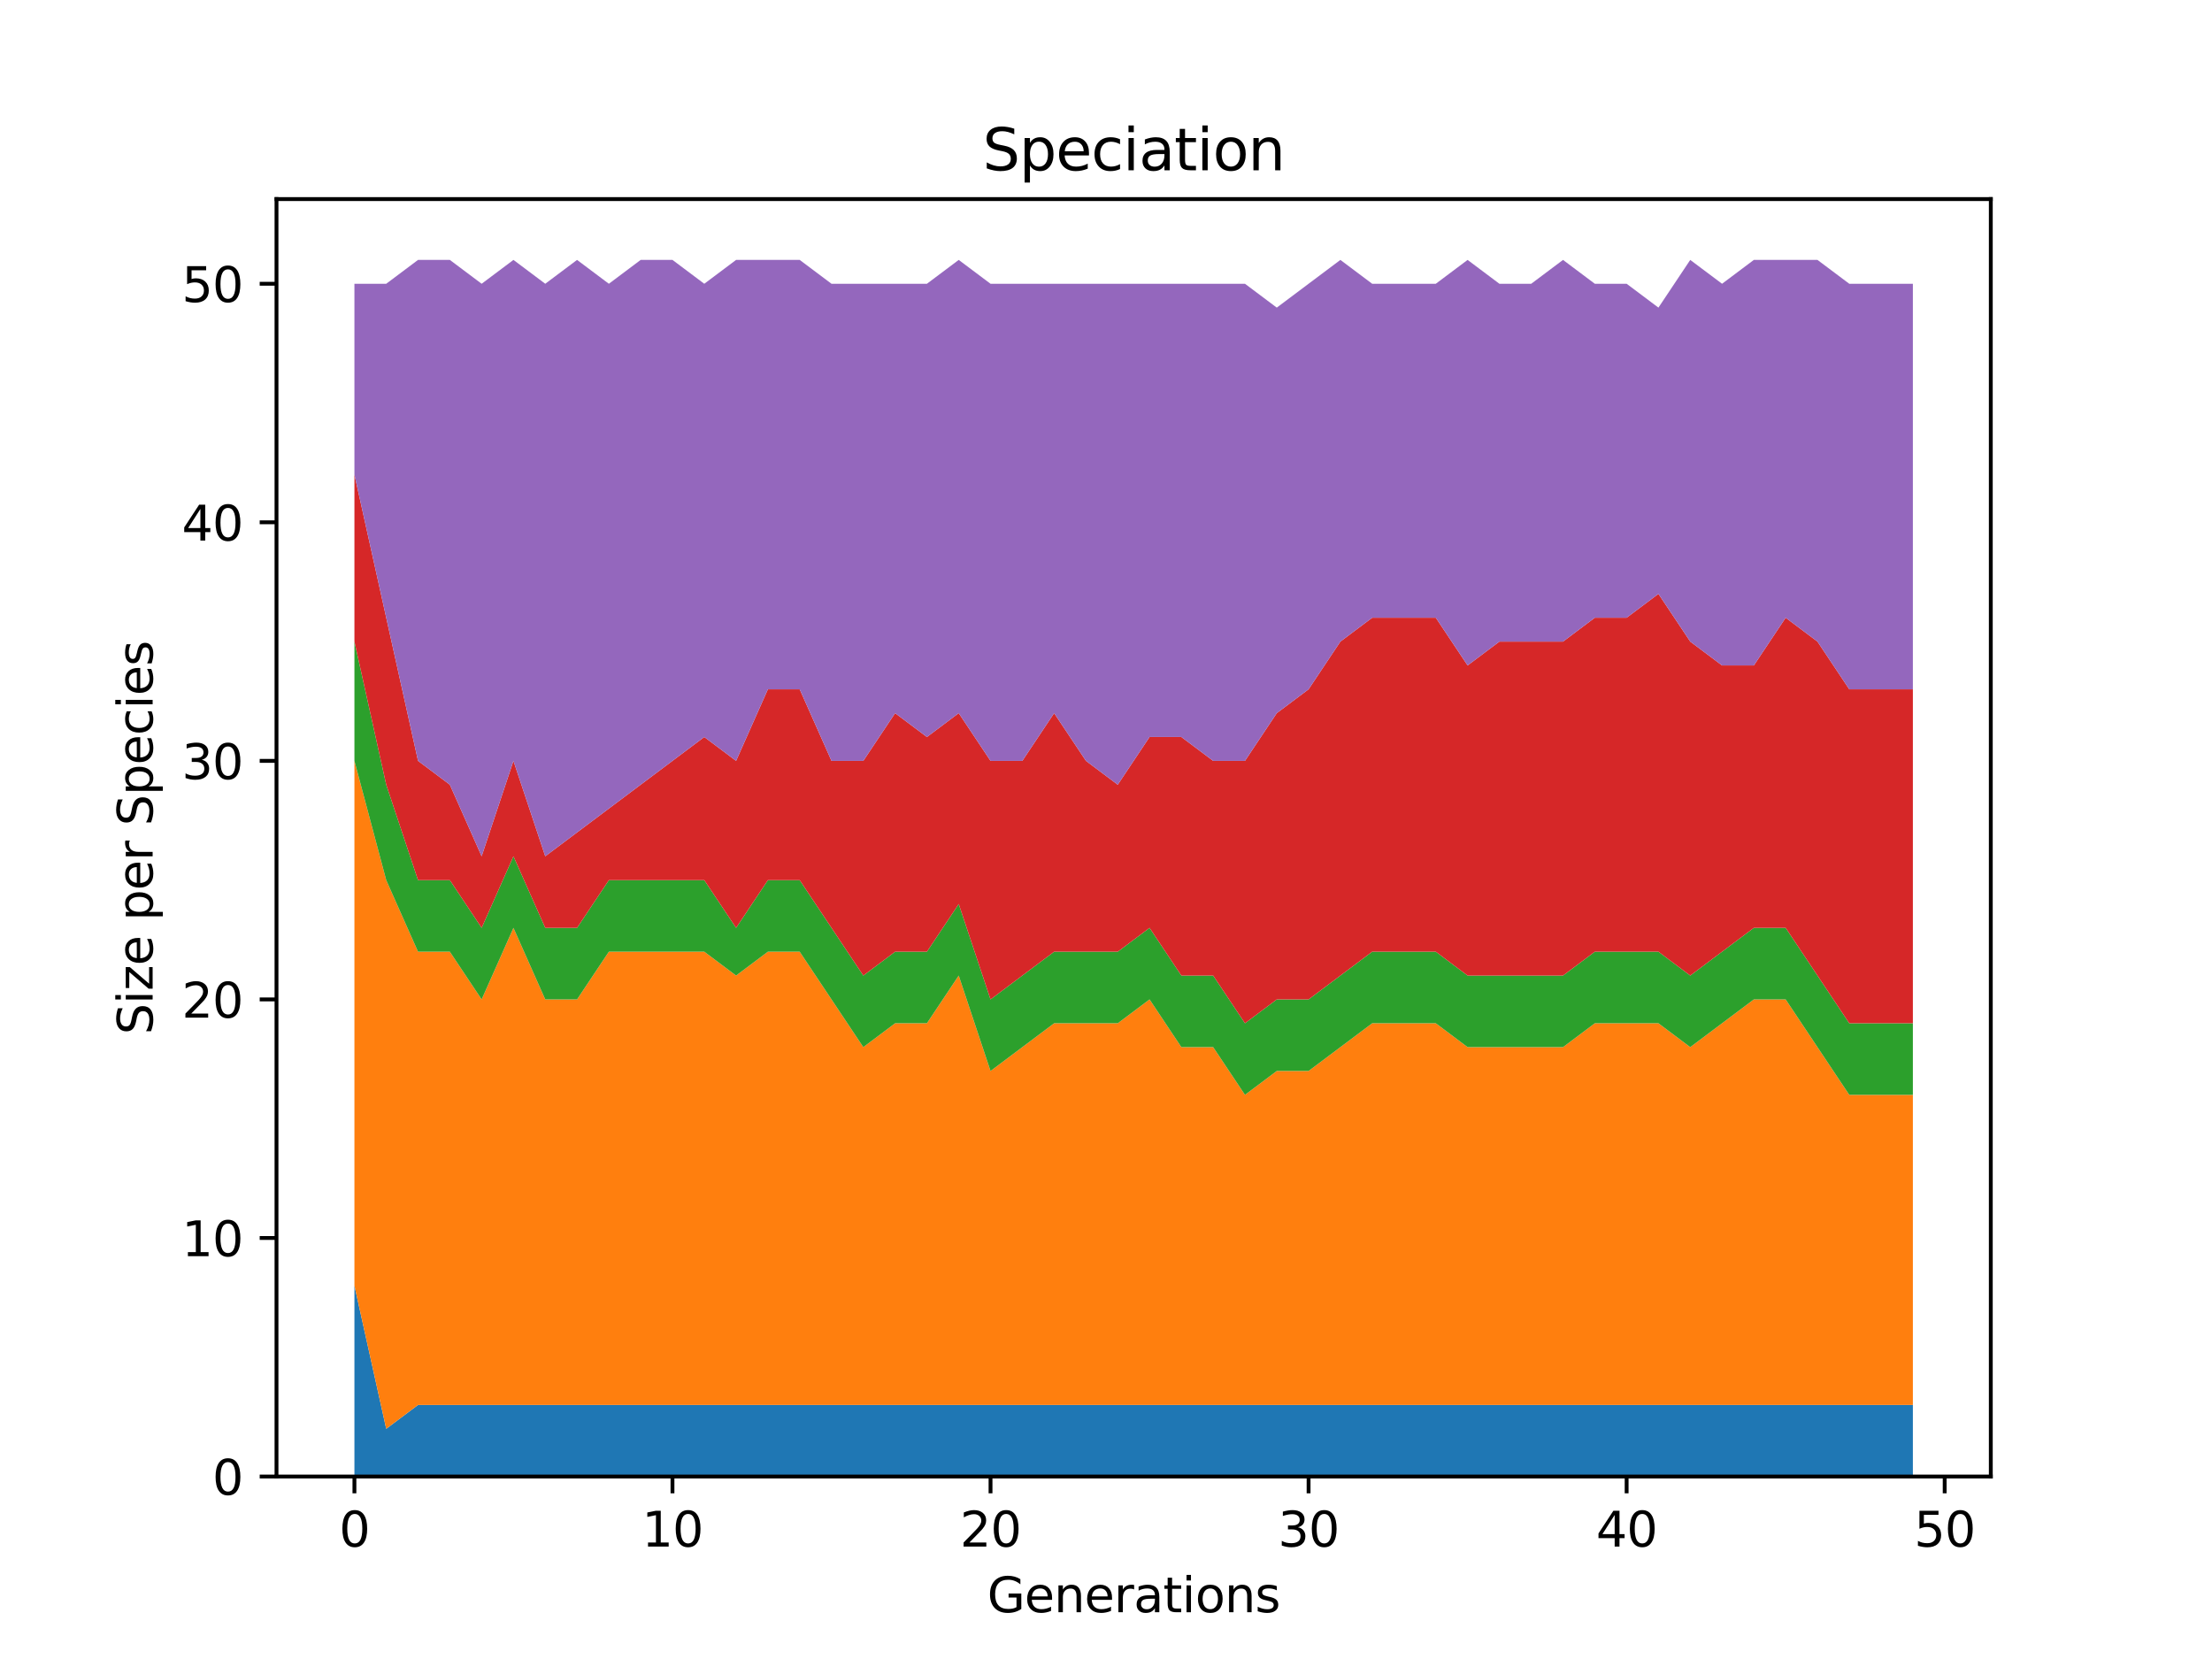 <?xml version="1.0" encoding="utf-8" standalone="no"?>
<!DOCTYPE svg PUBLIC "-//W3C//DTD SVG 1.1//EN"
  "http://www.w3.org/Graphics/SVG/1.1/DTD/svg11.dtd">
<svg height="345.6pt" version="1.1" viewBox="0 0 460.8 345.6" width="460.8pt" xmlns="http://www.w3.org/2000/svg" xmlns:xlink="http://www.w3.org/1999/xlink">
 <defs>
  <style type="text/css">*{stroke-linecap:butt;stroke-linejoin:round;}</style>
 </defs>
 <g id="figure_1">
  <g id="patch_1">
   <path d="M 0 345.6 
L 460.8 345.6 
L 460.8 0 
L 0 0 
z
" style="fill:#ffffff;"/>
  </g>
  <g id="axes_1">
   <g id="patch_2">
    <path d="M 57.6 307.584 
L 414.72 307.584 
L 414.72 41.472 
L 57.6 41.472 
z
" style="fill:#ffffff;"/>
   </g>
   <g id="PolyCollection_1">
    <path clip-path="url(#p87a66a4e7b)" d="M 73.833 267.829 
L 73.833 307.584 
L 80.458 307.584 
L 87.084 307.584 
L 93.71 307.584 
L 100.335 307.584 
L 106.961 307.584 
L 113.586 307.584 
L 120.212 307.584 
L 126.838 307.584 
L 133.463 307.584 
L 140.089 307.584 
L 146.714 307.584 
L 153.34 307.584 
L 159.966 307.584 
L 166.591 307.584 
L 173.217 307.584 
L 179.842 307.584 
L 186.468 307.584 
L 193.094 307.584 
L 199.719 307.584 
L 206.345 307.584 
L 212.97 307.584 
L 219.596 307.584 
L 226.222 307.584 
L 232.847 307.584 
L 239.473 307.584 
L 246.098 307.584 
L 252.724 307.584 
L 259.35 307.584 
L 265.975 307.584 
L 272.601 307.584 
L 279.226 307.584 
L 285.852 307.584 
L 292.478 307.584 
L 299.103 307.584 
L 305.729 307.584 
L 312.354 307.584 
L 318.98 307.584 
L 325.606 307.584 
L 332.231 307.584 
L 338.857 307.584 
L 345.482 307.584 
L 352.108 307.584 
L 358.734 307.584 
L 365.359 307.584 
L 371.985 307.584 
L 378.61 307.584 
L 385.236 307.584 
L 391.862 307.584 
L 398.487 307.584 
L 398.487 292.676 
L 398.487 292.676 
L 391.862 292.676 
L 385.236 292.676 
L 378.61 292.676 
L 371.985 292.676 
L 365.359 292.676 
L 358.734 292.676 
L 352.108 292.676 
L 345.482 292.676 
L 338.857 292.676 
L 332.231 292.676 
L 325.606 292.676 
L 318.98 292.676 
L 312.354 292.676 
L 305.729 292.676 
L 299.103 292.676 
L 292.478 292.676 
L 285.852 292.676 
L 279.226 292.676 
L 272.601 292.676 
L 265.975 292.676 
L 259.35 292.676 
L 252.724 292.676 
L 246.098 292.676 
L 239.473 292.676 
L 232.847 292.676 
L 226.222 292.676 
L 219.596 292.676 
L 212.97 292.676 
L 206.345 292.676 
L 199.719 292.676 
L 193.094 292.676 
L 186.468 292.676 
L 179.842 292.676 
L 173.217 292.676 
L 166.591 292.676 
L 159.966 292.676 
L 153.34 292.676 
L 146.714 292.676 
L 140.089 292.676 
L 133.463 292.676 
L 126.838 292.676 
L 120.212 292.676 
L 113.586 292.676 
L 106.961 292.676 
L 100.335 292.676 
L 93.71 292.676 
L 87.084 292.676 
L 80.458 297.645 
L 73.833 267.829 
z
" style="fill:#1f77b4;"/>
   </g>
   <g id="PolyCollection_2">
    <path clip-path="url(#p87a66a4e7b)" d="M 73.833 158.502 
L 73.833 267.829 
L 80.458 297.645 
L 87.084 292.676 
L 93.71 292.676 
L 100.335 292.676 
L 106.961 292.676 
L 113.586 292.676 
L 120.212 292.676 
L 126.838 292.676 
L 133.463 292.676 
L 140.089 292.676 
L 146.714 292.676 
L 153.34 292.676 
L 159.966 292.676 
L 166.591 292.676 
L 173.217 292.676 
L 179.842 292.676 
L 186.468 292.676 
L 193.094 292.676 
L 199.719 292.676 
L 206.345 292.676 
L 212.97 292.676 
L 219.596 292.676 
L 226.222 292.676 
L 232.847 292.676 
L 239.473 292.676 
L 246.098 292.676 
L 252.724 292.676 
L 259.35 292.676 
L 265.975 292.676 
L 272.601 292.676 
L 279.226 292.676 
L 285.852 292.676 
L 292.478 292.676 
L 299.103 292.676 
L 305.729 292.676 
L 312.354 292.676 
L 318.98 292.676 
L 325.606 292.676 
L 332.231 292.676 
L 338.857 292.676 
L 345.482 292.676 
L 352.108 292.676 
L 358.734 292.676 
L 365.359 292.676 
L 371.985 292.676 
L 378.61 292.676 
L 385.236 292.676 
L 391.862 292.676 
L 398.487 292.676 
L 398.487 228.073 
L 398.487 228.073 
L 391.862 228.073 
L 385.236 228.073 
L 378.61 218.135 
L 371.985 208.196 
L 365.359 208.196 
L 358.734 213.165 
L 352.108 218.135 
L 345.482 213.165 
L 338.857 213.165 
L 332.231 213.165 
L 325.606 218.135 
L 318.98 218.135 
L 312.354 218.135 
L 305.729 218.135 
L 299.103 213.165 
L 292.478 213.165 
L 285.852 213.165 
L 279.226 218.135 
L 272.601 223.104 
L 265.975 223.104 
L 259.35 228.073 
L 252.724 218.135 
L 246.098 218.135 
L 239.473 208.196 
L 232.847 213.165 
L 226.222 213.165 
L 219.596 213.165 
L 212.97 218.135 
L 206.345 223.104 
L 199.719 203.226 
L 193.094 213.165 
L 186.468 213.165 
L 179.842 218.135 
L 173.217 208.196 
L 166.591 198.257 
L 159.966 198.257 
L 153.34 203.226 
L 146.714 198.257 
L 140.089 198.257 
L 133.463 198.257 
L 126.838 198.257 
L 120.212 208.196 
L 113.586 208.196 
L 106.961 193.288 
L 100.335 208.196 
L 93.71 198.257 
L 87.084 198.257 
L 80.458 183.349 
L 73.833 158.502 
z
" style="fill:#ff7f0e;"/>
   </g>
   <g id="PolyCollection_3">
    <path clip-path="url(#p87a66a4e7b)" d="M 73.833 133.655 
L 73.833 158.502 
L 80.458 183.349 
L 87.084 198.257 
L 93.71 198.257 
L 100.335 208.196 
L 106.961 193.288 
L 113.586 208.196 
L 120.212 208.196 
L 126.838 198.257 
L 133.463 198.257 
L 140.089 198.257 
L 146.714 198.257 
L 153.34 203.226 
L 159.966 198.257 
L 166.591 198.257 
L 173.217 208.196 
L 179.842 218.135 
L 186.468 213.165 
L 193.094 213.165 
L 199.719 203.226 
L 206.345 223.104 
L 212.97 218.135 
L 219.596 213.165 
L 226.222 213.165 
L 232.847 213.165 
L 239.473 208.196 
L 246.098 218.135 
L 252.724 218.135 
L 259.35 228.073 
L 265.975 223.104 
L 272.601 223.104 
L 279.226 218.135 
L 285.852 213.165 
L 292.478 213.165 
L 299.103 213.165 
L 305.729 218.135 
L 312.354 218.135 
L 318.98 218.135 
L 325.606 218.135 
L 332.231 213.165 
L 338.857 213.165 
L 345.482 213.165 
L 352.108 218.135 
L 358.734 213.165 
L 365.359 208.196 
L 371.985 208.196 
L 378.61 218.135 
L 385.236 228.073 
L 391.862 228.073 
L 398.487 228.073 
L 398.487 213.165 
L 398.487 213.165 
L 391.862 213.165 
L 385.236 213.165 
L 378.61 203.226 
L 371.985 193.288 
L 365.359 193.288 
L 358.734 198.257 
L 352.108 203.226 
L 345.482 198.257 
L 338.857 198.257 
L 332.231 198.257 
L 325.606 203.226 
L 318.98 203.226 
L 312.354 203.226 
L 305.729 203.226 
L 299.103 198.257 
L 292.478 198.257 
L 285.852 198.257 
L 279.226 203.226 
L 272.601 208.196 
L 265.975 208.196 
L 259.35 213.165 
L 252.724 203.226 
L 246.098 203.226 
L 239.473 193.288 
L 232.847 198.257 
L 226.222 198.257 
L 219.596 198.257 
L 212.97 203.226 
L 206.345 208.196 
L 199.719 188.318 
L 193.094 198.257 
L 186.468 198.257 
L 179.842 203.226 
L 173.217 193.288 
L 166.591 183.349 
L 159.966 183.349 
L 153.34 193.288 
L 146.714 183.349 
L 140.089 183.349 
L 133.463 183.349 
L 126.838 183.349 
L 120.212 193.288 
L 113.586 193.288 
L 106.961 178.379 
L 100.335 193.288 
L 93.71 183.349 
L 87.084 183.349 
L 80.458 163.471 
L 73.833 133.655 
z
" style="fill:#2ca02c;"/>
   </g>
   <g id="PolyCollection_4">
    <path clip-path="url(#p87a66a4e7b)" d="M 73.833 98.869 
L 73.833 133.655 
L 80.458 163.471 
L 87.084 183.349 
L 93.71 183.349 
L 100.335 193.288 
L 106.961 178.379 
L 113.586 193.288 
L 120.212 193.288 
L 126.838 183.349 
L 133.463 183.349 
L 140.089 183.349 
L 146.714 183.349 
L 153.34 193.288 
L 159.966 183.349 
L 166.591 183.349 
L 173.217 193.288 
L 179.842 203.226 
L 186.468 198.257 
L 193.094 198.257 
L 199.719 188.318 
L 206.345 208.196 
L 212.97 203.226 
L 219.596 198.257 
L 226.222 198.257 
L 232.847 198.257 
L 239.473 193.288 
L 246.098 203.226 
L 252.724 203.226 
L 259.35 213.165 
L 265.975 208.196 
L 272.601 208.196 
L 279.226 203.226 
L 285.852 198.257 
L 292.478 198.257 
L 299.103 198.257 
L 305.729 203.226 
L 312.354 203.226 
L 318.98 203.226 
L 325.606 203.226 
L 332.231 198.257 
L 338.857 198.257 
L 345.482 198.257 
L 352.108 203.226 
L 358.734 198.257 
L 365.359 193.288 
L 371.985 193.288 
L 378.61 203.226 
L 385.236 213.165 
L 391.862 213.165 
L 398.487 213.165 
L 398.487 143.593 
L 398.487 143.593 
L 391.862 143.593 
L 385.236 143.593 
L 378.61 133.655 
L 371.985 128.685 
L 365.359 138.624 
L 358.734 138.624 
L 352.108 133.655 
L 345.482 123.716 
L 338.857 128.685 
L 332.231 128.685 
L 325.606 133.655 
L 318.98 133.655 
L 312.354 133.655 
L 305.729 138.624 
L 299.103 128.685 
L 292.478 128.685 
L 285.852 128.685 
L 279.226 133.655 
L 272.601 143.593 
L 265.975 148.563 
L 259.35 158.502 
L 252.724 158.502 
L 246.098 153.532 
L 239.473 153.532 
L 232.847 163.471 
L 226.222 158.502 
L 219.596 148.563 
L 212.97 158.502 
L 206.345 158.502 
L 199.719 148.563 
L 193.094 153.532 
L 186.468 148.563 
L 179.842 158.502 
L 173.217 158.502 
L 166.591 143.593 
L 159.966 143.593 
L 153.34 158.502 
L 146.714 153.532 
L 140.089 158.502 
L 133.463 163.471 
L 126.838 168.44 
L 120.212 173.41 
L 113.586 178.379 
L 106.961 158.502 
L 100.335 178.379 
L 93.71 163.471 
L 87.084 158.502 
L 80.458 128.685 
L 73.833 98.869 
z
" style="fill:#d62728;"/>
   </g>
   <g id="PolyCollection_5">
    <path clip-path="url(#p87a66a4e7b)" d="M 73.833 59.113 
L 73.833 98.869 
L 80.458 128.685 
L 87.084 158.502 
L 93.71 163.471 
L 100.335 178.379 
L 106.961 158.502 
L 113.586 178.379 
L 120.212 173.41 
L 126.838 168.44 
L 133.463 163.471 
L 140.089 158.502 
L 146.714 153.532 
L 153.34 158.502 
L 159.966 143.593 
L 166.591 143.593 
L 173.217 158.502 
L 179.842 158.502 
L 186.468 148.563 
L 193.094 153.532 
L 199.719 148.563 
L 206.345 158.502 
L 212.97 158.502 
L 219.596 148.563 
L 226.222 158.502 
L 232.847 163.471 
L 239.473 153.532 
L 246.098 153.532 
L 252.724 158.502 
L 259.35 158.502 
L 265.975 148.563 
L 272.601 143.593 
L 279.226 133.655 
L 285.852 128.685 
L 292.478 128.685 
L 299.103 128.685 
L 305.729 138.624 
L 312.354 133.655 
L 318.98 133.655 
L 325.606 133.655 
L 332.231 128.685 
L 338.857 128.685 
L 345.482 123.716 
L 352.108 133.655 
L 358.734 138.624 
L 365.359 138.624 
L 371.985 128.685 
L 378.61 133.655 
L 385.236 143.593 
L 391.862 143.593 
L 398.487 143.593 
L 398.487 59.113 
L 398.487 59.113 
L 391.862 59.113 
L 385.236 59.113 
L 378.61 54.144 
L 371.985 54.144 
L 365.359 54.144 
L 358.734 59.113 
L 352.108 54.144 
L 345.482 64.083 
L 338.857 59.113 
L 332.231 59.113 
L 325.606 54.144 
L 318.98 59.113 
L 312.354 59.113 
L 305.729 54.144 
L 299.103 59.113 
L 292.478 59.113 
L 285.852 59.113 
L 279.226 54.144 
L 272.601 59.113 
L 265.975 64.083 
L 259.35 59.113 
L 252.724 59.113 
L 246.098 59.113 
L 239.473 59.113 
L 232.847 59.113 
L 226.222 59.113 
L 219.596 59.113 
L 212.97 59.113 
L 206.345 59.113 
L 199.719 54.144 
L 193.094 59.113 
L 186.468 59.113 
L 179.842 59.113 
L 173.217 59.113 
L 166.591 54.144 
L 159.966 54.144 
L 153.34 54.144 
L 146.714 59.113 
L 140.089 54.144 
L 133.463 54.144 
L 126.838 59.113 
L 120.212 54.144 
L 113.586 59.113 
L 106.961 54.144 
L 100.335 59.113 
L 93.71 54.144 
L 87.084 54.144 
L 80.458 59.113 
L 73.833 59.113 
z
" style="fill:#9467bd;"/>
   </g>
   <g id="matplotlib.axis_1">
    <g id="xtick_1">
     <g id="line2d_1">
      <defs>
       <path d="M 0 0 
L 0 3.5 
" id="m54d214b143" style="stroke:#000000;stroke-width:0.8;"/>
      </defs>
      <g>
       <use style="stroke:#000000;stroke-width:0.8;" x="73.833" xlink:href="#m54d214b143" y="307.584"/>
      </g>
     </g>
     <g id="text_1">
      <!-- 0 -->
      <g transform="translate(70.651 322.182)scale(0.1 -0.1)">
       <defs>
        <path d="M 2034 4250 
Q 1547 4250 1301 3770 
Q 1056 3291 1056 2328 
Q 1056 1369 1301 889 
Q 1547 409 2034 409 
Q 2525 409 2770 889 
Q 3016 1369 3016 2328 
Q 3016 3291 2770 3770 
Q 2525 4250 2034 4250 
z
M 2034 4750 
Q 2819 4750 3233 4129 
Q 3647 3509 3647 2328 
Q 3647 1150 3233 529 
Q 2819 -91 2034 -91 
Q 1250 -91 836 529 
Q 422 1150 422 2328 
Q 422 3509 836 4129 
Q 1250 4750 2034 4750 
z
" id="DejaVuSans-30" transform="scale(0.016)"/>
       </defs>
       <use xlink:href="#DejaVuSans-30"/>
      </g>
     </g>
    </g>
    <g id="xtick_2">
     <g id="line2d_2">
      <g>
       <use style="stroke:#000000;stroke-width:0.8;" x="140.089" xlink:href="#m54d214b143" y="307.584"/>
      </g>
     </g>
     <g id="text_2">
      <!-- 10 -->
      <g transform="translate(133.726 322.182)scale(0.1 -0.1)">
       <defs>
        <path d="M 794 531 
L 1825 531 
L 1825 4091 
L 703 3866 
L 703 4441 
L 1819 4666 
L 2450 4666 
L 2450 531 
L 3481 531 
L 3481 0 
L 794 0 
L 794 531 
z
" id="DejaVuSans-31" transform="scale(0.016)"/>
       </defs>
       <use xlink:href="#DejaVuSans-31"/>
       <use x="63.623" xlink:href="#DejaVuSans-30"/>
      </g>
     </g>
    </g>
    <g id="xtick_3">
     <g id="line2d_3">
      <g>
       <use style="stroke:#000000;stroke-width:0.8;" x="206.345" xlink:href="#m54d214b143" y="307.584"/>
      </g>
     </g>
     <g id="text_3">
      <!-- 20 -->
      <g transform="translate(199.982 322.182)scale(0.1 -0.1)">
       <defs>
        <path d="M 1228 531 
L 3431 531 
L 3431 0 
L 469 0 
L 469 531 
Q 828 903 1448 1529 
Q 2069 2156 2228 2338 
Q 2531 2678 2651 2914 
Q 2772 3150 2772 3378 
Q 2772 3750 2511 3984 
Q 2250 4219 1831 4219 
Q 1534 4219 1204 4116 
Q 875 4013 500 3803 
L 500 4441 
Q 881 4594 1212 4672 
Q 1544 4750 1819 4750 
Q 2544 4750 2975 4387 
Q 3406 4025 3406 3419 
Q 3406 3131 3298 2873 
Q 3191 2616 2906 2266 
Q 2828 2175 2409 1742 
Q 1991 1309 1228 531 
z
" id="DejaVuSans-32" transform="scale(0.016)"/>
       </defs>
       <use xlink:href="#DejaVuSans-32"/>
       <use x="63.623" xlink:href="#DejaVuSans-30"/>
      </g>
     </g>
    </g>
    <g id="xtick_4">
     <g id="line2d_4">
      <g>
       <use style="stroke:#000000;stroke-width:0.8;" x="272.601" xlink:href="#m54d214b143" y="307.584"/>
      </g>
     </g>
     <g id="text_4">
      <!-- 30 -->
      <g transform="translate(266.238 322.182)scale(0.1 -0.1)">
       <defs>
        <path d="M 2597 2516 
Q 3050 2419 3304 2112 
Q 3559 1806 3559 1356 
Q 3559 666 3084 287 
Q 2609 -91 1734 -91 
Q 1441 -91 1130 -33 
Q 819 25 488 141 
L 488 750 
Q 750 597 1062 519 
Q 1375 441 1716 441 
Q 2309 441 2620 675 
Q 2931 909 2931 1356 
Q 2931 1769 2642 2001 
Q 2353 2234 1838 2234 
L 1294 2234 
L 1294 2753 
L 1863 2753 
Q 2328 2753 2575 2939 
Q 2822 3125 2822 3475 
Q 2822 3834 2567 4026 
Q 2313 4219 1838 4219 
Q 1578 4219 1281 4162 
Q 984 4106 628 3988 
L 628 4550 
Q 988 4650 1302 4700 
Q 1616 4750 1894 4750 
Q 2613 4750 3031 4423 
Q 3450 4097 3450 3541 
Q 3450 3153 3228 2886 
Q 3006 2619 2597 2516 
z
" id="DejaVuSans-33" transform="scale(0.016)"/>
       </defs>
       <use xlink:href="#DejaVuSans-33"/>
       <use x="63.623" xlink:href="#DejaVuSans-30"/>
      </g>
     </g>
    </g>
    <g id="xtick_5">
     <g id="line2d_5">
      <g>
       <use style="stroke:#000000;stroke-width:0.8;" x="338.857" xlink:href="#m54d214b143" y="307.584"/>
      </g>
     </g>
     <g id="text_5">
      <!-- 40 -->
      <g transform="translate(332.494 322.182)scale(0.1 -0.1)">
       <defs>
        <path d="M 2419 4116 
L 825 1625 
L 2419 1625 
L 2419 4116 
z
M 2253 4666 
L 3047 4666 
L 3047 1625 
L 3713 1625 
L 3713 1100 
L 3047 1100 
L 3047 0 
L 2419 0 
L 2419 1100 
L 313 1100 
L 313 1709 
L 2253 4666 
z
" id="DejaVuSans-34" transform="scale(0.016)"/>
       </defs>
       <use xlink:href="#DejaVuSans-34"/>
       <use x="63.623" xlink:href="#DejaVuSans-30"/>
      </g>
     </g>
    </g>
    <g id="xtick_6">
     <g id="line2d_6">
      <g>
       <use style="stroke:#000000;stroke-width:0.8;" x="405.113" xlink:href="#m54d214b143" y="307.584"/>
      </g>
     </g>
     <g id="text_6">
      <!-- 50 -->
      <g transform="translate(398.75 322.182)scale(0.1 -0.1)">
       <defs>
        <path d="M 691 4666 
L 3169 4666 
L 3169 4134 
L 1269 4134 
L 1269 2991 
Q 1406 3038 1543 3061 
Q 1681 3084 1819 3084 
Q 2600 3084 3056 2656 
Q 3513 2228 3513 1497 
Q 3513 744 3044 326 
Q 2575 -91 1722 -91 
Q 1428 -91 1123 -41 
Q 819 9 494 109 
L 494 744 
Q 775 591 1075 516 
Q 1375 441 1709 441 
Q 2250 441 2565 725 
Q 2881 1009 2881 1497 
Q 2881 1984 2565 2268 
Q 2250 2553 1709 2553 
Q 1456 2553 1204 2497 
Q 953 2441 691 2322 
L 691 4666 
z
" id="DejaVuSans-35" transform="scale(0.016)"/>
       </defs>
       <use xlink:href="#DejaVuSans-35"/>
       <use x="63.623" xlink:href="#DejaVuSans-30"/>
      </g>
     </g>
    </g>
    <g id="text_7">
     <!-- Generations -->
     <g transform="translate(205.662 335.861)scale(0.1 -0.1)">
      <defs>
       <path d="M 3809 666 
L 3809 1919 
L 2778 1919 
L 2778 2438 
L 4434 2438 
L 4434 434 
Q 4069 175 3628 42 
Q 3188 -91 2688 -91 
Q 1594 -91 976 548 
Q 359 1188 359 2328 
Q 359 3472 976 4111 
Q 1594 4750 2688 4750 
Q 3144 4750 3555 4637 
Q 3966 4525 4313 4306 
L 4313 3634 
Q 3963 3931 3569 4081 
Q 3175 4231 2741 4231 
Q 1884 4231 1454 3753 
Q 1025 3275 1025 2328 
Q 1025 1384 1454 906 
Q 1884 428 2741 428 
Q 3075 428 3337 486 
Q 3600 544 3809 666 
z
" id="DejaVuSans-47" transform="scale(0.016)"/>
       <path d="M 3597 1894 
L 3597 1613 
L 953 1613 
Q 991 1019 1311 708 
Q 1631 397 2203 397 
Q 2534 397 2845 478 
Q 3156 559 3463 722 
L 3463 178 
Q 3153 47 2828 -22 
Q 2503 -91 2169 -91 
Q 1331 -91 842 396 
Q 353 884 353 1716 
Q 353 2575 817 3079 
Q 1281 3584 2069 3584 
Q 2775 3584 3186 3129 
Q 3597 2675 3597 1894 
z
M 3022 2063 
Q 3016 2534 2758 2815 
Q 2500 3097 2075 3097 
Q 1594 3097 1305 2825 
Q 1016 2553 972 2059 
L 3022 2063 
z
" id="DejaVuSans-65" transform="scale(0.016)"/>
       <path d="M 3513 2113 
L 3513 0 
L 2938 0 
L 2938 2094 
Q 2938 2591 2744 2837 
Q 2550 3084 2163 3084 
Q 1697 3084 1428 2787 
Q 1159 2491 1159 1978 
L 1159 0 
L 581 0 
L 581 3500 
L 1159 3500 
L 1159 2956 
Q 1366 3272 1645 3428 
Q 1925 3584 2291 3584 
Q 2894 3584 3203 3211 
Q 3513 2838 3513 2113 
z
" id="DejaVuSans-6e" transform="scale(0.016)"/>
       <path d="M 2631 2963 
Q 2534 3019 2420 3045 
Q 2306 3072 2169 3072 
Q 1681 3072 1420 2755 
Q 1159 2438 1159 1844 
L 1159 0 
L 581 0 
L 581 3500 
L 1159 3500 
L 1159 2956 
Q 1341 3275 1631 3429 
Q 1922 3584 2338 3584 
Q 2397 3584 2469 3576 
Q 2541 3569 2628 3553 
L 2631 2963 
z
" id="DejaVuSans-72" transform="scale(0.016)"/>
       <path d="M 2194 1759 
Q 1497 1759 1228 1600 
Q 959 1441 959 1056 
Q 959 750 1161 570 
Q 1363 391 1709 391 
Q 2188 391 2477 730 
Q 2766 1069 2766 1631 
L 2766 1759 
L 2194 1759 
z
M 3341 1997 
L 3341 0 
L 2766 0 
L 2766 531 
Q 2569 213 2275 61 
Q 1981 -91 1556 -91 
Q 1019 -91 701 211 
Q 384 513 384 1019 
Q 384 1609 779 1909 
Q 1175 2209 1959 2209 
L 2766 2209 
L 2766 2266 
Q 2766 2663 2505 2880 
Q 2244 3097 1772 3097 
Q 1472 3097 1187 3025 
Q 903 2953 641 2809 
L 641 3341 
Q 956 3463 1253 3523 
Q 1550 3584 1831 3584 
Q 2591 3584 2966 3190 
Q 3341 2797 3341 1997 
z
" id="DejaVuSans-61" transform="scale(0.016)"/>
       <path d="M 1172 4494 
L 1172 3500 
L 2356 3500 
L 2356 3053 
L 1172 3053 
L 1172 1153 
Q 1172 725 1289 603 
Q 1406 481 1766 481 
L 2356 481 
L 2356 0 
L 1766 0 
Q 1100 0 847 248 
Q 594 497 594 1153 
L 594 3053 
L 172 3053 
L 172 3500 
L 594 3500 
L 594 4494 
L 1172 4494 
z
" id="DejaVuSans-74" transform="scale(0.016)"/>
       <path d="M 603 3500 
L 1178 3500 
L 1178 0 
L 603 0 
L 603 3500 
z
M 603 4863 
L 1178 4863 
L 1178 4134 
L 603 4134 
L 603 4863 
z
" id="DejaVuSans-69" transform="scale(0.016)"/>
       <path d="M 1959 3097 
Q 1497 3097 1228 2736 
Q 959 2375 959 1747 
Q 959 1119 1226 758 
Q 1494 397 1959 397 
Q 2419 397 2687 759 
Q 2956 1122 2956 1747 
Q 2956 2369 2687 2733 
Q 2419 3097 1959 3097 
z
M 1959 3584 
Q 2709 3584 3137 3096 
Q 3566 2609 3566 1747 
Q 3566 888 3137 398 
Q 2709 -91 1959 -91 
Q 1206 -91 779 398 
Q 353 888 353 1747 
Q 353 2609 779 3096 
Q 1206 3584 1959 3584 
z
" id="DejaVuSans-6f" transform="scale(0.016)"/>
       <path d="M 2834 3397 
L 2834 2853 
Q 2591 2978 2328 3040 
Q 2066 3103 1784 3103 
Q 1356 3103 1142 2972 
Q 928 2841 928 2578 
Q 928 2378 1081 2264 
Q 1234 2150 1697 2047 
L 1894 2003 
Q 2506 1872 2764 1633 
Q 3022 1394 3022 966 
Q 3022 478 2636 193 
Q 2250 -91 1575 -91 
Q 1294 -91 989 -36 
Q 684 19 347 128 
L 347 722 
Q 666 556 975 473 
Q 1284 391 1588 391 
Q 1994 391 2212 530 
Q 2431 669 2431 922 
Q 2431 1156 2273 1281 
Q 2116 1406 1581 1522 
L 1381 1569 
Q 847 1681 609 1914 
Q 372 2147 372 2553 
Q 372 3047 722 3315 
Q 1072 3584 1716 3584 
Q 2034 3584 2315 3537 
Q 2597 3491 2834 3397 
z
" id="DejaVuSans-73" transform="scale(0.016)"/>
      </defs>
      <use xlink:href="#DejaVuSans-47"/>
      <use x="77.49" xlink:href="#DejaVuSans-65"/>
      <use x="139.014" xlink:href="#DejaVuSans-6e"/>
      <use x="202.393" xlink:href="#DejaVuSans-65"/>
      <use x="263.916" xlink:href="#DejaVuSans-72"/>
      <use x="305.029" xlink:href="#DejaVuSans-61"/>
      <use x="366.309" xlink:href="#DejaVuSans-74"/>
      <use x="405.518" xlink:href="#DejaVuSans-69"/>
      <use x="433.301" xlink:href="#DejaVuSans-6f"/>
      <use x="494.482" xlink:href="#DejaVuSans-6e"/>
      <use x="557.861" xlink:href="#DejaVuSans-73"/>
     </g>
    </g>
   </g>
   <g id="matplotlib.axis_2">
    <g id="ytick_1">
     <g id="line2d_7">
      <defs>
       <path d="M 0 0 
L -3.5 0 
" id="ma99326f5fc" style="stroke:#000000;stroke-width:0.8;"/>
      </defs>
      <g>
       <use style="stroke:#000000;stroke-width:0.8;" x="57.6" xlink:href="#ma99326f5fc" y="307.584"/>
      </g>
     </g>
     <g id="text_8">
      <!-- 0 -->
      <g transform="translate(44.237 311.383)scale(0.1 -0.1)">
       <use xlink:href="#DejaVuSans-30"/>
      </g>
     </g>
    </g>
    <g id="ytick_2">
     <g id="line2d_8">
      <g>
       <use style="stroke:#000000;stroke-width:0.8;" x="57.6" xlink:href="#ma99326f5fc" y="257.89"/>
      </g>
     </g>
     <g id="text_9">
      <!-- 10 -->
      <g transform="translate(37.875 261.689)scale(0.1 -0.1)">
       <use xlink:href="#DejaVuSans-31"/>
       <use x="63.623" xlink:href="#DejaVuSans-30"/>
      </g>
     </g>
    </g>
    <g id="ytick_3">
     <g id="line2d_9">
      <g>
       <use style="stroke:#000000;stroke-width:0.8;" x="57.6" xlink:href="#ma99326f5fc" y="208.196"/>
      </g>
     </g>
     <g id="text_10">
      <!-- 20 -->
      <g transform="translate(37.875 211.995)scale(0.1 -0.1)">
       <use xlink:href="#DejaVuSans-32"/>
       <use x="63.623" xlink:href="#DejaVuSans-30"/>
      </g>
     </g>
    </g>
    <g id="ytick_4">
     <g id="line2d_10">
      <g>
       <use style="stroke:#000000;stroke-width:0.8;" x="57.6" xlink:href="#ma99326f5fc" y="158.502"/>
      </g>
     </g>
     <g id="text_11">
      <!-- 30 -->
      <g transform="translate(37.875 162.301)scale(0.1 -0.1)">
       <use xlink:href="#DejaVuSans-33"/>
       <use x="63.623" xlink:href="#DejaVuSans-30"/>
      </g>
     </g>
    </g>
    <g id="ytick_5">
     <g id="line2d_11">
      <g>
       <use style="stroke:#000000;stroke-width:0.8;" x="57.6" xlink:href="#ma99326f5fc" y="108.808"/>
      </g>
     </g>
     <g id="text_12">
      <!-- 40 -->
      <g transform="translate(37.875 112.607)scale(0.1 -0.1)">
       <use xlink:href="#DejaVuSans-34"/>
       <use x="63.623" xlink:href="#DejaVuSans-30"/>
      </g>
     </g>
    </g>
    <g id="ytick_6">
     <g id="line2d_12">
      <g>
       <use style="stroke:#000000;stroke-width:0.8;" x="57.6" xlink:href="#ma99326f5fc" y="59.113"/>
      </g>
     </g>
     <g id="text_13">
      <!-- 50 -->
      <g transform="translate(37.875 62.913)scale(0.1 -0.1)">
       <use xlink:href="#DejaVuSans-35"/>
       <use x="63.623" xlink:href="#DejaVuSans-30"/>
      </g>
     </g>
    </g>
    <g id="text_14">
     <!-- Size per Species -->
     <g transform="translate(31.795 215.521)rotate(-90)scale(0.1 -0.1)">
      <defs>
       <path d="M 3425 4513 
L 3425 3897 
Q 3066 4069 2747 4153 
Q 2428 4238 2131 4238 
Q 1616 4238 1336 4038 
Q 1056 3838 1056 3469 
Q 1056 3159 1242 3001 
Q 1428 2844 1947 2747 
L 2328 2669 
Q 3034 2534 3370 2195 
Q 3706 1856 3706 1288 
Q 3706 609 3251 259 
Q 2797 -91 1919 -91 
Q 1588 -91 1214 -16 
Q 841 59 441 206 
L 441 856 
Q 825 641 1194 531 
Q 1563 422 1919 422 
Q 2459 422 2753 634 
Q 3047 847 3047 1241 
Q 3047 1584 2836 1778 
Q 2625 1972 2144 2069 
L 1759 2144 
Q 1053 2284 737 2584 
Q 422 2884 422 3419 
Q 422 4038 858 4394 
Q 1294 4750 2059 4750 
Q 2388 4750 2728 4690 
Q 3069 4631 3425 4513 
z
" id="DejaVuSans-53" transform="scale(0.016)"/>
       <path d="M 353 3500 
L 3084 3500 
L 3084 2975 
L 922 459 
L 3084 459 
L 3084 0 
L 275 0 
L 275 525 
L 2438 3041 
L 353 3041 
L 353 3500 
z
" id="DejaVuSans-7a" transform="scale(0.016)"/>
       <path id="DejaVuSans-20" transform="scale(0.016)"/>
       <path d="M 1159 525 
L 1159 -1331 
L 581 -1331 
L 581 3500 
L 1159 3500 
L 1159 2969 
Q 1341 3281 1617 3432 
Q 1894 3584 2278 3584 
Q 2916 3584 3314 3078 
Q 3713 2572 3713 1747 
Q 3713 922 3314 415 
Q 2916 -91 2278 -91 
Q 1894 -91 1617 61 
Q 1341 213 1159 525 
z
M 3116 1747 
Q 3116 2381 2855 2742 
Q 2594 3103 2138 3103 
Q 1681 3103 1420 2742 
Q 1159 2381 1159 1747 
Q 1159 1113 1420 752 
Q 1681 391 2138 391 
Q 2594 391 2855 752 
Q 3116 1113 3116 1747 
z
" id="DejaVuSans-70" transform="scale(0.016)"/>
       <path d="M 3122 3366 
L 3122 2828 
Q 2878 2963 2633 3030 
Q 2388 3097 2138 3097 
Q 1578 3097 1268 2742 
Q 959 2388 959 1747 
Q 959 1106 1268 751 
Q 1578 397 2138 397 
Q 2388 397 2633 464 
Q 2878 531 3122 666 
L 3122 134 
Q 2881 22 2623 -34 
Q 2366 -91 2075 -91 
Q 1284 -91 818 406 
Q 353 903 353 1747 
Q 353 2603 823 3093 
Q 1294 3584 2113 3584 
Q 2378 3584 2631 3529 
Q 2884 3475 3122 3366 
z
" id="DejaVuSans-63" transform="scale(0.016)"/>
      </defs>
      <use xlink:href="#DejaVuSans-53"/>
      <use x="63.477" xlink:href="#DejaVuSans-69"/>
      <use x="91.26" xlink:href="#DejaVuSans-7a"/>
      <use x="143.75" xlink:href="#DejaVuSans-65"/>
      <use x="205.273" xlink:href="#DejaVuSans-20"/>
      <use x="237.061" xlink:href="#DejaVuSans-70"/>
      <use x="300.537" xlink:href="#DejaVuSans-65"/>
      <use x="362.061" xlink:href="#DejaVuSans-72"/>
      <use x="403.174" xlink:href="#DejaVuSans-20"/>
      <use x="434.961" xlink:href="#DejaVuSans-53"/>
      <use x="498.438" xlink:href="#DejaVuSans-70"/>
      <use x="561.914" xlink:href="#DejaVuSans-65"/>
      <use x="623.438" xlink:href="#DejaVuSans-63"/>
      <use x="678.418" xlink:href="#DejaVuSans-69"/>
      <use x="706.201" xlink:href="#DejaVuSans-65"/>
      <use x="767.725" xlink:href="#DejaVuSans-73"/>
     </g>
    </g>
   </g>
   <g id="patch_3">
    <path d="M 57.6 307.584 
L 57.6 41.472 
" style="fill:none;stroke:#000000;stroke-linecap:square;stroke-linejoin:miter;stroke-width:0.8;"/>
   </g>
   <g id="patch_4">
    <path d="M 414.72 307.584 
L 414.72 41.472 
" style="fill:none;stroke:#000000;stroke-linecap:square;stroke-linejoin:miter;stroke-width:0.8;"/>
   </g>
   <g id="patch_5">
    <path d="M 57.6 307.584 
L 414.72 307.584 
" style="fill:none;stroke:#000000;stroke-linecap:square;stroke-linejoin:miter;stroke-width:0.8;"/>
   </g>
   <g id="patch_6">
    <path d="M 57.6 41.472 
L 414.72 41.472 
" style="fill:none;stroke:#000000;stroke-linecap:square;stroke-linejoin:miter;stroke-width:0.8;"/>
   </g>
   <g id="text_15">
    <!-- Speciation -->
    <g transform="translate(204.714 35.472)scale(0.12 -0.12)">
     <use xlink:href="#DejaVuSans-53"/>
     <use x="63.477" xlink:href="#DejaVuSans-70"/>
     <use x="126.953" xlink:href="#DejaVuSans-65"/>
     <use x="188.477" xlink:href="#DejaVuSans-63"/>
     <use x="243.457" xlink:href="#DejaVuSans-69"/>
     <use x="271.24" xlink:href="#DejaVuSans-61"/>
     <use x="332.52" xlink:href="#DejaVuSans-74"/>
     <use x="371.729" xlink:href="#DejaVuSans-69"/>
     <use x="399.512" xlink:href="#DejaVuSans-6f"/>
     <use x="460.693" xlink:href="#DejaVuSans-6e"/>
    </g>
   </g>
  </g>
 </g>
 <defs>
  <clipPath id="p87a66a4e7b">
   <rect height="266.112" width="357.12" x="57.6" y="41.472"/>
  </clipPath>
 </defs>
</svg>
